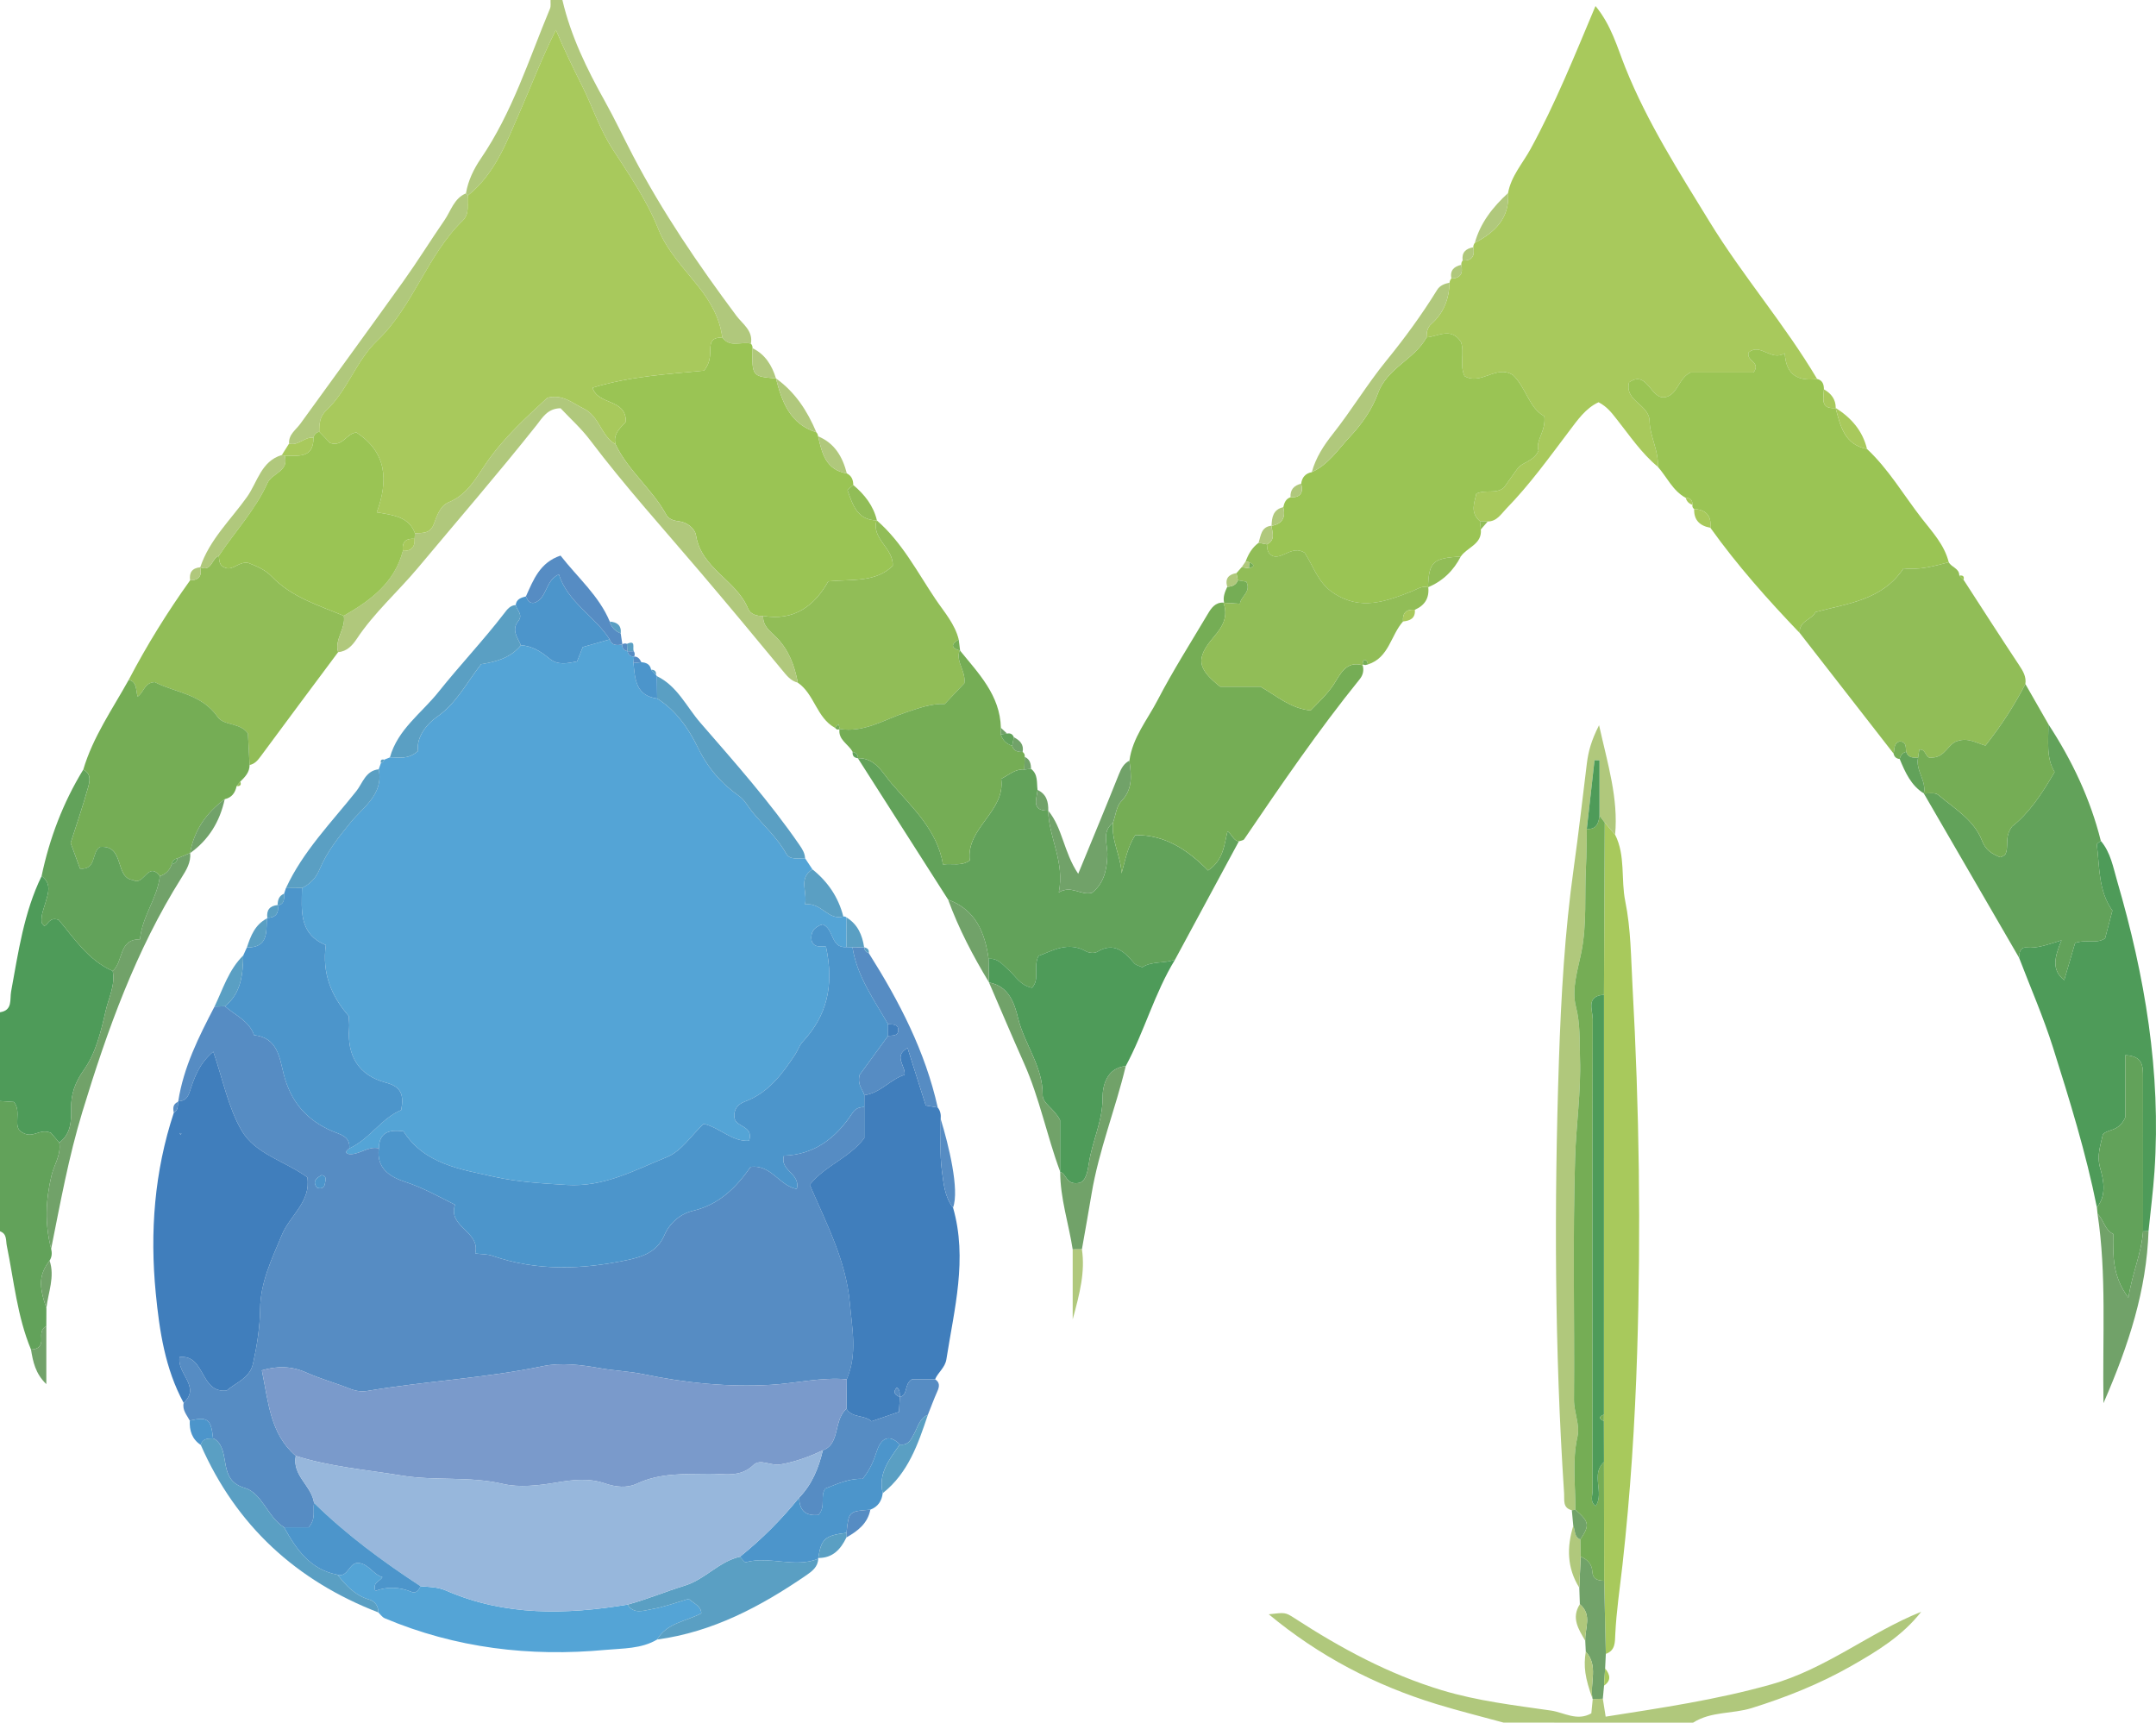 <?xml version="1.0" encoding="iso-8859-1"?>
<!-- Generator: Adobe Illustrator 27.0.0, SVG Export Plug-In . SVG Version: 6.00 Build 0)  -->
<svg version="1.1" id="Layer_1" xmlns="http://www.w3.org/2000/svg" xmlns:xlink="http://www.w3.org/1999/xlink" x="0px" y="0px"
	 viewBox="0 0 182.097 145.5" style="enable-background:new 0 0 182.097 145.5;" xml:space="preserve">
<g>
	<path style="fill:#4E9B59;" d="M0,85.5c1.09-0.165,0.814-1.078,0.938-1.751c0.609-3.316,1.075-6.668,2.575-9.748
		c0.89,0.622,0.539,1.502,0.33,2.234c-0.158,0.555-0.391,1.077-0.327,1.665c0.012,0.11,0.142,0.207,0.22,0.312
		c0.372-0.143,0.415-0.786,1.222-0.515c1.258,1.481,2.458,3.393,4.562,4.317c0.236,1.184-0.342,2.253-0.589,3.341
		c-0.39,1.723-0.834,3.578-1.823,4.976c-0.782,1.105-1.125,2.083-1.1,3.322c0.022,1.078-0.03,2.128-1.001,2.857
		c-0.307-0.358-0.613-0.715-0.704-0.821c-0.985-0.428-1.481,0.536-2.433-0.043c-0.866-0.45,0.008-1.744-0.697-2.569
		C0.811,93.053,0.406,93.027,0,93C0,90.5,0,88,0,85.5z"/>
	<path style="fill:#B0C87C;" d="M127,145.5c-1.887-0.517-3.789-0.988-5.659-1.561c-5.193-1.59-9.923-4.055-14.18-7.589
		c1.364-0.157,1.382-0.186,2.179,0.331c3.897,2.529,7.937,4.719,12.428,6.078c3.03,0.916,6.137,1.275,9.231,1.722
		c1.091,0.158,2.198,0.926,3.405,0.235c0.039-0.394,0.079-0.801,0.12-1.207c0.284-0.009,0.567-0.018,0.851-0.027
		c0.065,0.407,0.129,0.814,0.24,1.514c4.684-0.741,9.316-1.411,13.948-2.715c4.68-1.318,8.329-4.385,12.706-6.145
		c-1.601,2.048-3.737,3.341-5.902,4.575c-2.664,1.518-5.507,2.652-8.426,3.562c-1.616,0.504-3.429,0.263-4.941,1.228
		C137.667,145.5,132.333,145.5,127,145.5z"/>
	<path style="fill:#62A25A;" d="M0,93c0.406,0.027,0.811,0.053,1.173,0.077c0.705,0.825-0.168,2.119,0.697,2.569
		c0.952,0.579,1.447-0.385,2.433,0.043c0.09,0.105,0.397,0.463,0.704,0.821c0.174,1.024-0.442,1.868-0.663,2.801
		c-0.49,2.065-0.567,4.109-0.024,6.167c0.085,0.35,0.069,0.687-0.132,1c-0.883,1.182-0.942,2.061-0.269,4.018
		c-0.002,0.504-0.005,1.009-0.007,1.513c-0.448,0.234-0.444,0.657-0.418,1.067c0.04,0.637-0.284,0.896-0.876,0.912
		c-1.168-2.808-1.44-5.825-2.043-8.765C0.481,104.766,0.605,104.214,0,104C0,100.333,0,96.667,0,93z"/>
	<path style="fill:#B0C87C;" d="M39.355,16.33c0.179-1.077,0.662-2.065,1.251-2.928c2.664-3.903,4.057-8.377,5.847-12.674
		C46.541,0.516,46.488,0.244,46.5,0c0.333,0,0.667,0,1,0c0.713,3.055,2.062,5.819,3.589,8.552c0.835,1.495,1.572,3.068,2.373,4.599
		c2.503,4.783,5.521,9.214,8.742,13.53c0.5,0.671,1.424,1.253,1.216,2.343c-0.798-0.208-1.771,0.392-2.415-0.526
		c-0.217-1.658-1.003-3.022-2.034-4.319c-1.219-1.534-2.652-3.037-3.357-4.807c-0.985-2.472-2.468-4.609-3.872-6.779
		c-1.113-1.72-1.719-3.645-2.62-5.43c-0.74-1.465-1.473-2.999-2.17-4.631c-1.132,2.233-1.991,4.503-2.965,6.722
		c-1.15,2.62-2.113,5.374-4.469,7.26L39.355,16.33z"/>
	<path style="fill:#54A4D6;" d="M32.455,64.165c0.16-0.065,0.32-0.13,0.48-0.194c0.721-0.025,1.486,0.239,2.376-0.54
		c-0.181-1.124,0.729-2.281,1.561-2.856c1.704-1.177,2.54-2.925,3.764-4.475c1.272-0.202,2.5-0.536,3.361-1.6
		c0.948,0.056,1.696,0.537,2.398,1.12c0.726,0.602,1.525,0.401,2.344,0.25c0.159-0.399,0.305-0.766,0.484-1.215
		c0.729-0.207,1.501-0.428,2.274-0.648c0.188,0.561,0.63,0.498,1.071,0.435l-0.023-0.012C52.537,54.741,52.687,54.93,52.99,55
		L53,55.01c0.069,0.297,0.254,0.451,0.561,0.452l-0.014-0.008c-0.015,0.182-0.03,0.365-0.045,0.547
		c0.134,1.356,0.19,2.764,2.002,2.999c1.581,0.988,2.669,2.56,3.409,4.086c0.863,1.781,1.994,3.073,3.531,4.167
		c0.461,0.328,0.726,0.874,1.079,1.303c0.964,1.172,2.117,2.176,2.873,3.536c0.32,0.574,1.032,0.39,1.602,0.401
		c0.207,0.312,0.413,0.623,0.62,0.935c-1.216,0.78-0.403,1.859-0.623,2.96c1.389-0.196,1.934,1.388,3.233,1.028
		c0.106-0.02,0.199,0.008,0.276,0.083c-0.002,0.832-0.004,1.663-0.007,2.495c-1.371,0.111-1.035-1.555-2.02-1.918
		c-0.717,0.209-1.046,0.681-0.93,1.368c0.223,0.784,1.158,0.36,1.22,0.539c0.715,3.338,0.03,5.858-1.978,8.017
		c-0.273,0.294-0.4,0.718-0.627,1.061c-1.102,1.668-2.272,3.255-4.264,3.988c-0.574,0.212-0.956,0.66-0.867,1.354
		c0.101,0.83,1.651,0.656,1.236,1.949c-1.43,0.102-2.438-1.097-3.838-1.431c-1.028,0.969-1.89,2.322-3.101,2.811
		c-2.699,1.089-5.289,2.548-8.462,2.352c-2.061-0.128-4.156-0.247-6.118-0.688c-2.808-0.631-5.894-1.046-7.673-3.846
		c-1.14-0.143-2.044,0.026-2.079,1.441c-0.858-0.199-1.534,0.463-2.334,0.494c-0.372,0.014-0.651-0.141-0.162-0.484
		c1.725-0.789,2.705-2.545,4.388-3.243c0.235-1.247,0.03-1.968-1.276-2.31c-2.312-0.607-3.311-2.255-3.12-4.634
		c0.026-0.323-0.023-0.651-0.038-0.998c-1.472-1.687-2.262-3.61-1.934-5.994c-2.28-0.93-2.047-2.913-2.009-4.821
		c0.689-0.339,1.176-0.844,1.48-1.572c0.625-1.496,1.608-2.719,2.639-3.986c1.018-1.25,2.797-2.355,2.356-4.465
		c0.063-0.176,0.125-0.352,0.188-0.528C32.324,64.411,32.417,64.315,32.455,64.165z"/>
	<path style="fill:#568CC3;" d="M29.501,97.002c-0.49,0.343-0.21,0.499,0.162,0.484c0.8-0.031,1.476-0.694,2.334-0.494
		c-0.226,1.708,0.967,2.427,2.239,2.84c1.431,0.464,2.71,1.179,4.194,1.926c-0.635,1.902,2.174,2.235,1.707,4.116
		c0.607,0.075,1.038,0.054,1.416,0.186c3.773,1.322,7.61,1.178,11.429,0.368c1.227-0.26,2.512-0.645,3.138-2.108
		c0.418-0.978,1.318-1.793,2.399-2.046c2.243-0.524,3.696-2.015,4.879-3.712c1.738-0.224,2.439,1.616,3.902,1.862
		c0.327-1.347-1.461-1.517-1.091-2.811c2.567-0.078,4.405-1.489,5.774-3.583c0.277-0.423,0.595-0.513,1.018-0.527
		c0,0.906,0,1.812,0,2.629c-1.284,1.694-3.32,2.316-4.608,3.938c1.399,3.267,3.065,6.394,3.382,9.97
		c0.192,2.17,0.66,4.34-0.258,6.461c-2.159-0.191-4.265,0.342-6.396,0.467c-3.628,0.213-7.225-0.155-10.799-0.899
		c-1.186-0.247-2.428-0.285-3.647-0.504c-1.574-0.283-3.286-0.494-4.821-0.173c-4.901,1.024-9.9,1.258-14.82,2.092
		c-0.478,0.081-0.971,0.016-1.461-0.179c-1.218-0.487-2.496-0.833-3.691-1.368c-1.269-0.567-2.483-0.568-3.764-0.191
		c0.554,2.667,0.69,5.353,2.864,7.224c-0.328,1.654,1.352,2.53,1.545,3.982c-0.124,0.627,0.188,1.331-0.463,2.051
		c-0.605,0-1.338,0-2.071,0c-1.395-0.855-1.841-2.893-3.334-3.328c-2.31-0.673-1.134-3.045-2.445-4.071
		c-0.063-0.049-0.145-0.074-0.219-0.11c-0.168-1.635-0.447-1.848-1.967-1.505c-0.251-0.472-0.648-0.893-0.516-1.496
		c1.484-1.373-0.596-2.471-0.343-3.872c2.21-0.22,1.693,3.081,3.979,2.831c0.709-0.631,1.951-1.04,2.22-2.258
		c0.335-1.515,0.586-3.08,0.604-4.626c0.027-2.295,0.992-4.229,1.837-6.266c0.68-1.64,2.47-2.803,2.15-4.861
		c-1.855-1.361-4.388-1.952-5.549-3.947c-1.131-1.943-1.575-4.286-2.394-6.665c-1.185,0.994-1.599,2.175-1.97,3.323
		c-0.189,0.584-0.421,0.845-0.99,0.863c0.448-2.884,1.735-5.446,3.063-7.993c0.294-0.01,0.587-0.02,0.881-0.03
		c0.862,0.773,2.042,1.227,2.462,2.445c1.97,0.202,2.15,1.89,2.492,3.252c0.59,2.355,1.925,3.916,4.128,4.863
		C28.695,95.816,29.605,95.96,29.501,97.002z M26.775,100.316c0.39,0.139,0.628-0.001,0.675-0.371
		c0.033-0.26,0.188-0.623-0.288-0.691C26.721,99.508,26.362,99.781,26.775,100.316z"/>
	<path style="fill:#A8C95C;" d="M123.42,22.368c-0.006-0.135,0.032-0.257,0.116-0.363c0.799,0.029,1.043-0.388,0.897-1.118
		c0-0.14,0.044-0.265,0.131-0.374c1.694-0.899,2.959-2.083,2.807-4.211c0.258-1.435,1.241-2.509,1.908-3.731
		c2.094-3.837,3.72-7.884,5.476-12.062c1.347,1.624,1.837,3.492,2.531,5.221c1.857,4.627,4.523,8.788,7.11,13.01
		c2.806,4.578,6.339,8.65,9.079,13.268c-1.529,0.197-2.625-0.249-2.733-2.173c-1.159,0.724-2.062-0.91-3.055-0.063
		c-0.212,0.759,1.067,0.77,0.421,1.691c-1.694,0-3.509,0-5.323,0c-0.955,0.439-1.042,1.628-1.888,2.006
		c-1.474,0.65-1.638-2.329-3.304-1.176c-0.403,1.61,1.702,1.842,1.731,3.278c0.026,1.296,0.786,2.507,0.697,3.855
		c-1.388-1.147-2.38-2.64-3.484-4.032c-0.413-0.52-0.795-1.04-1.521-1.419c-1.102,0.506-1.788,1.519-2.524,2.492
		c-1.682,2.223-3.312,4.491-5.266,6.492c-0.445,0.456-0.799,1.086-1.571,1.087c-0.219-0.009-0.439-0.017-0.658-0.026
		c-0.866-0.751-0.451-1.579-0.304-2.328c0.84-0.373,1.666,0.064,2.329-0.511c0.359-0.502,0.742-1.032,1.119-1.566
		c0.44-0.623,1.384-0.606,1.804-1.555c-0.286-0.839,0.648-1.637,0.49-2.901c-1.311-0.707-1.542-2.446-2.662-3.488
		c-1.394-0.886-2.69,0.898-4.074,0.099c-0.448-0.951,0.022-1.987-0.308-2.891c-0.843-1.282-1.919-0.457-2.903-0.384
		c-0.001-0.426,0.063-0.831,0.403-1.132c1.047-0.927,1.501-2.114,1.538-3.486c0.012-0.136,0.064-0.256,0.154-0.358
		C123.377,23.51,123.584,23.074,123.42,22.368z"/>
	<path style="fill:#9AC454;" d="M140.021,39.425c0.089-1.349-0.671-2.56-0.697-3.855c-0.029-1.436-2.133-1.668-1.731-3.278
		c1.667-1.153,1.831,1.826,3.304,1.176c0.847-0.378,0.933-1.567,1.888-2.006c1.815,0,3.629,0,5.323,0
		c0.646-0.921-0.632-0.931-0.421-1.691c0.993-0.848,1.896,0.787,3.055,0.063c0.108,1.924,1.205,2.37,2.733,2.173
		c0.465,0.113,0.573,0.461,0.574,0.878c-0.023,0.751-0.343,1.689,0.998,1.579l-0.011-0.011c0.403,1.523,0.734,3.102,2.651,3.467
		c1.836,1.72,3.098,3.898,4.623,5.864c0.883,1.137,1.918,2.228,2.281,3.705c-1.249,0.333-2.496,0.678-3.816,0.514
		c-1.796,2.691-4.686,2.954-7.44,3.697c-0.269,0.634-1.423,0.738-1.328,1.767c-2.692-2.812-5.279-5.713-7.544-8.887
		c0.097-1.01-0.368-1.534-1.375-1.587c-0.123-0.088-0.171-0.206-0.142-0.354c0.01-0.389-0.174-0.591-0.568-0.591
		C141.278,41.457,140.8,40.306,140.021,39.425z"/>
	<path style="fill:#9AC454;" d="M61.005,28.498c0.643,0.918,1.617,0.318,2.415,0.526c0.1,0.109,0.147,0.237,0.14,0.385
		c-0.052,2.364-0.034,2.386,1.979,2.554l-0.003-0.002c0.506,1.993,1.191,3.851,3.415,4.555c0.085,0.096,0.134,0.208,0.147,0.336
		c0.32,1.422,0.65,2.836,2.424,3.134c0.408,0.201,0.544,0.553,0.546,0.98c-0.169,0.155-0.512,0.371-0.482,0.454
		c0.434,1.216,0.816,2.515,2.478,2.538l-0.024-0.015c-0.468,1.589,1.437,2.32,1.359,3.852c-1.454,1.414-3.411,1.118-5.444,1.308
		c-1.157,2.064-2.887,3.376-5.499,2.918c-0.542,0.039-1.085-0.151-1.27-0.609c-0.977-2.411-3.953-3.377-4.401-6.197
		c-0.09-0.564-0.729-1.105-1.46-1.188c-0.437-0.049-0.849-0.184-1.052-0.555c-1.186-2.163-3.221-3.71-4.289-5.954
		c-0.232-0.934,0.51-1.441,0.878-1.907c0.012-1.975-2.349-1.361-2.815-2.862c3.232-0.986,6.491-1.154,9.419-1.445
		c0.709-0.902,0.433-1.607,0.568-2.242C60.145,28.542,60.589,28.527,61.005,28.498z"/>
	<path style="fill:#9AC454;" d="M120.488,28.495c0.984-0.073,2.059-0.898,2.903,0.384c0.33,0.904-0.14,1.94,0.308,2.891
		c1.384,0.798,2.679-0.986,4.074-0.099c1.12,1.042,1.351,2.781,2.662,3.488c0.158,1.264-0.775,2.062-0.49,2.901
		c-0.42,0.948-1.364,0.932-1.804,1.555c-0.377,0.534-0.76,1.064-1.119,1.566c-0.663,0.575-1.488,0.138-2.329,0.511
		c-0.147,0.749-0.562,1.578,0.304,2.328c0.025,0.232,0.051,0.463,0.076,0.695c0.116,1.264-1.153,1.503-1.69,2.285
		c-2.378,0.152-2.69,0.446-2.775,2.605l0.026,0.013c-0.522-0.174-0.895,0.134-1.355,0.314c-2.186,0.857-4.358,1.7-6.676,0.142
		c-1.317-0.885-1.683-2.297-2.415-3.389c-1.061-0.671-1.889,0.608-2.728,0.267c-0.49-0.301-0.41-0.659-0.456-0.972
		c0.75-0.371,0.452-1.001,0.387-1.573l0.006,0.006c0.906-0.16,1.206-0.703,0.991-1.571c0.083-0.369,0.205-0.708,0.611-0.842
		c0.84,0.042,1.1-0.371,0.9-1.146c0.068-0.538,0.362-0.868,0.898-0.976c1.409-0.638,2.219-1.922,3.226-2.994
		c1.016-1.082,1.866-2.304,2.367-3.681C117.162,31.076,119.473,30.363,120.488,28.495z"/>
	<path style="fill:#407EBC;" d="M71.515,116.5c0.918-2.121,0.451-4.291,0.258-6.461c-0.317-3.577-1.983-6.703-3.382-9.97
		c1.287-1.623,3.324-2.244,4.608-3.938c0-0.817,0-1.723,0-2.629c0.001-0.334,0.002-0.668,0.003-1.002
		c1.363-0.172,2.183-1.342,3.405-1.717c0.08-0.79-0.979-1.572,0.246-2.265c0.528,1.668,1.031,3.255,1.539,4.859
		c0.364,0.06,0.686,0.114,1.008,0.167c0.23,0.284,0.283,0.615,0.25,0.967c0.02,1.468-0.092,2.954,0.105,4.398
		c0.143,1.045,0.225,2.184,0.938,3.089c1.246,4.334,0.103,8.561-0.56,12.813c-0.109,0.701-0.694,1.093-0.955,1.687
		c-0.72,0-1.44,0-1.955,0c-0.709,0.456-0.293,1.325-1.024,1.502c-0.021-0.284,0.047-0.595-0.253-0.807
		c-0.382,0.418-0.136,0.634,0.254,0.807c-0.022,0.402-0.044,0.805-0.069,1.253c-0.794,0.273-1.546,0.531-2.327,0.8
		c-0.622-0.577-1.627-0.255-2.113-1.059C71.5,118.162,71.508,117.331,71.515,116.5z"/>
	<path style="fill:#62A25A;" d="M80.081,75.989c-2.543-3.983-5.085-7.967-7.628-11.95c1.49-0.03,2.076,1.238,2.837,2.123
		c1.777,2.066,3.868,3.946,4.357,6.851c0.873-0.098,1.527,0.172,2.26-0.335c-0.336-2.767,3.034-4.119,2.655-6.896
		c0.731-0.379,1.234-0.857,1.954-0.783c0.188-0.02,0.377-0.039,0.565-0.059c0.604,0.464,0.47,1.156,0.55,1.782
		c-0.069,0.776-0.562,1.772,0.907,1.752l-0.009-0.006c0.049,2.275,1.421,4.333,0.898,6.904c1.092-0.635,1.833,0.284,2.797,0.043
		c0.991-0.783,1.266-1.891,1.306-3.188c0.028-0.908-0.505-1.969,0.473-2.728c-0.156,1.483,0.659,2.794,0.725,4.267
		c0.309-1.113,0.502-2.227,1.154-3.226c2.569-0.049,4.498,1.311,6.151,2.984c1.308-0.883,1.356-2.137,1.641-3.308
		c0.412,0.286,0.49,0.791,0.961,0.847c-1.796,3.329-3.592,6.658-5.388,9.987c-0.899,0.358-1.94,0.103-2.77,0.65
		c-0.248-0.119-0.535-0.17-0.682-0.342c-0.845-0.985-1.689-1.829-3.124-0.963c-0.229,0.138-0.691,0.101-0.941-0.04
		c-1.532-0.867-2.814-0.056-4.014,0.386c-0.482,0.945,0.151,1.953-0.557,2.691c-1.006-0.204-1.395-1.008-1.997-1.533
		c-0.495-0.431-0.896-0.994-1.665-0.905C83.19,78.758,82.405,76.848,80.081,75.989z"/>
	<path style="fill:#407EBC;" d="M15.055,93.014c0.569-0.018,0.801-0.279,0.99-0.863c0.371-1.148,0.785-2.329,1.97-3.323
		c0.819,2.379,1.262,4.722,2.394,6.665c1.161,1.994,3.694,2.586,5.549,3.947c0.32,2.058-1.47,3.221-2.15,4.861
		c-0.845,2.037-1.809,3.971-1.837,6.266c-0.018,1.546-0.269,3.111-0.604,4.626c-0.269,1.217-1.511,1.626-2.22,2.258
		c-2.285,0.25-1.768-3.051-3.979-2.831c-0.253,1.401,1.827,2.498,0.343,3.872c-1.572-2.889-2.046-6.094-2.356-9.27
		c-0.503-5.154-0.118-10.275,1.526-15.242c0.378-0.204,0.332-0.571,0.349-0.913L15.055,93.014z M15.238,95.855l0.088-0.134
		l-0.142-0.018L15.238,95.855z"/>
	<path style="fill:#75AD55;" d="M104.636,71.062c-0.471-0.056-0.549-0.561-0.961-0.847c-0.285,1.171-0.334,2.425-1.641,3.308
		c-1.653-1.673-3.582-3.033-6.151-2.984c-0.652,0.998-0.845,2.113-1.154,3.226c-0.066-1.473-0.881-2.785-0.725-4.267
		c0.222-0.616,0.282-1.388,0.697-1.817c1.01-1.044,0.85-2.213,0.691-3.431c0.256-1.944,1.51-3.441,2.371-5.098
		c1.297-2.497,2.814-4.879,4.252-7.302c0.293-0.494,0.628-0.982,1.317-0.951c0.409,1.149-0.014,1.967-0.794,2.878
		c-1.583,1.85-1.411,2.689,0.519,4.223c1.128,0,2.284,0,3.408,0c1.363,0.774,2.544,1.853,4.232,2.005
		c0.689-0.719,1.392-1.35,1.956-2.204c0.523-0.793,1.012-2.03,2.441-1.609c0.116,0.429,0.027,0.829-0.243,1.163
		c-3.5,4.333-6.641,8.925-9.767,13.529C105.008,70.994,104.788,71.005,104.636,71.062z"/>
	<path style="fill:#91BD57;" d="M152.008,53.467c-0.095-1.029,1.059-1.133,1.328-1.767c2.754-0.742,5.644-1.005,7.44-3.697
		c1.32,0.164,2.567-0.18,3.816-0.514c0.229,0.431,0.903,0.511,0.891,1.131c0.121,0.118,0.242,0.236,0.362,0.354
		c1.559,2.405,3.105,4.819,4.689,7.207c0.333,0.502,0.621,0.974,0.53,1.595c-0.954,1.852-2.091,3.58-3.373,5.2
		c-0.806-0.233-1.461-0.684-2.359-0.388c-0.773,0.198-1.057,1.386-2.13,1.396c-0.601,0.197-0.494-0.777-1.098-0.667
		c-0.034,0.225-0.069,0.458-0.104,0.691c-0.415-0.01-0.846,0.012-1.005-0.507c-0.047-0.384,0.044-0.858-0.553-0.879
		c-0.533,0.175-0.398,0.66-0.511,1.025C157.29,60.254,154.649,56.861,152.008,53.467z"/>
	<path style="fill:#91BD57;" d="M10.875,57.417c1.529-2.922,3.262-5.718,5.181-8.399c0.75-0.008,1.024-0.384,0.854-1.103
		l0.004-0.004c0.978,0.427,0.963-0.771,1.567-0.957c0.047,0.397,0.014,0.835,0.567,1.01c0.655,0.23,1.126-0.564,1.929-0.415
		c0.643,0.255,1.392,0.54,1.98,1.152c1.675,1.743,3.935,2.426,6.081,3.313c0.192,1.078-0.805,1.971-0.48,3.07
		c-2.184,2.932-4.374,5.859-6.542,8.802c-0.255,0.346-0.503,0.639-0.935,0.73c-0.047-0.905-0.094-1.809-0.139-2.66
		c-0.655-0.95-2.026-0.629-2.564-1.406c-1.356-1.958-3.626-2.051-5.303-2.933c-0.888,0.044-0.893,0.821-1.449,1.228
		C11.46,58.307,11.597,57.593,10.875,57.417z"/>
	<path style="fill:#A8C95C;" d="M136.414,70.502c0.894,1.776,0.476,3.757,0.858,5.631c0.477,2.335,0.478,4.773,0.611,7.171
		c0.571,10.31,0.717,20.635,0.392,30.949c-0.187,5.954-0.572,11.917-1.232,17.856c-0.219,1.97-0.521,3.943-0.616,5.931
		c-0.032,0.67,0.015,1.364-0.796,1.653c-0.047-2.058-0.093-4.117-0.14-6.175c-0.006-3.344-0.011-6.688-0.017-10.031
		c-0.004-1.155-0.007-2.31-0.011-3.465c0.002-0.18,0.004-0.36,0.005-0.54c0.002-11.819,0.003-23.639,0.005-35.458
		c0.023-4.847,0.045-9.694,0.068-14.541C135.832,69.822,136.123,70.162,136.414,70.502z"/>
	<path style="fill:#75AD55;" d="M10.875,57.417c0.722,0.175,0.585,0.89,0.751,1.426c0.556-0.407,0.561-1.184,1.449-1.228
		c1.677,0.882,3.947,0.975,5.303,2.933c0.538,0.777,1.909,0.456,2.564,1.406c0.044,0.851,0.092,1.755,0.139,2.66
		c0.002,0.617-0.388,1.014-0.787,1.406c-0.104,0.128-0.207,0.256-0.311,0.385c-0.12,0.561-0.409,0.967-1.001,1.097
		c-1.554,1.149-2.595,2.627-2.927,4.56l0.013-0.021c-0.356,0.152-0.712,0.304-1.068,0.456c-0.281,0.055-0.448,0.223-0.498,0.505
		c-0.165,0.499-0.497,0.832-0.996,0.997c-1.008-1.315-1.347,0.878-2.262,0.331c-1.586-0.159-0.662-2.983-2.797-2.795
		c-0.741,0.438-0.258,1.945-1.684,1.834c-0.259-0.706-0.531-1.449-0.795-2.169c0.511-1.601,1.038-3.13,1.471-4.685
		c0.141-0.509,0.305-1.163-0.407-1.505C7.848,62.245,9.497,59.9,10.875,57.417z"/>
	<path style="fill:#91BD57;" d="M64.457,52.021c2.612,0.459,4.342-0.853,5.499-2.918c2.033-0.189,3.99,0.106,5.444-1.308
		c0.078-1.532-1.827-2.263-1.359-3.852c2.147,1.856,3.429,4.37,4.976,6.669c0.722,1.072,1.63,2.082,1.955,3.399
		c-0.655,0.402-0.665,0.723,0.119,0.944l-0.03-0.031c-0.38,0.953,0.525,1.711,0.391,2.786c-0.478,0.504-1.04,1.098-1.657,1.75
		c-1.159-0.044-2.208,0.357-3.301,0.72c-1.813,0.601-3.534,1.734-5.591,1.389l0.039,0.029c-0.043-0.146-0.085-0.291-0.128-0.437
		c-0.103,0.101-0.206,0.203-0.309,0.304c-1.542-0.856-1.714-2.836-3.121-3.803c-0.27-1.431-0.754-2.757-1.807-3.821
		C65.066,53.324,64.408,52.887,64.457,52.021z"/>
	<path style="fill:#4E9B59;" d="M177.437,71.026c0.834,0.979,1.043,2.239,1.382,3.399c2.337,8.005,3.72,16.146,3.149,24.528
		c-0.115,1.683-0.333,3.358-0.503,5.037c-0.154,0.006-0.308,0.012-0.463,0.016c-0.002-4.332-0.005-8.664-0.005-12.996
		c0-0.901,0.036-1.822-1.499-1.883c0,2.006,0,3.893,0,5.261c-0.552,1.226-1.443,0.942-1.89,1.428
		c-0.196,0.947-0.535,1.759-0.227,2.848c0.275,0.972,0.575,2.28-0.278,3.311c-0.916-4.59-2.301-9.055-3.708-13.507
		c-0.812-2.569-1.899-5.052-2.862-7.573c0.009-0.438,0.096-0.909,0.629-0.862c0.896,0.079,1.726-0.228,2.954-0.61
		c-0.573,1.388-0.881,2.488,0.229,3.365c0.319-1.091,0.633-2.164,0.918-3.138c0.919-0.333,1.799,0.109,2.534-0.392
		c0.211-0.802,0.416-1.581,0.616-2.342c-1.197-1.687-1.071-3.676-1.314-5.573C177.089,71.254,177.32,71.133,177.437,71.026z"/>
	<path style="fill:#4E9B59;" d="M83.498,80.993c0.769-0.089,1.171,0.473,1.665,0.905c0.602,0.525,0.991,1.328,1.997,1.533
		c0.707-0.738,0.075-1.746,0.557-2.691c1.2-0.442,2.482-1.253,4.014-0.386c0.25,0.141,0.712,0.179,0.941,0.04
		c1.435-0.866,2.279-0.021,3.124,0.963c0.147,0.171,0.434,0.223,0.682,0.342c0.83-0.547,1.87-0.292,2.77-0.65
		c-1.741,2.835-2.593,6.083-4.167,8.996c-1.645,0.168-1.96,1.706-1.957,2.698c0.007,1.973-0.889,3.666-1.159,5.527
		c-0.1,0.685-0.259,1.491-0.794,1.638c-1.163,0.224-1.066-0.766-1.626-0.923l-0.01-0.042c0-1.569,0-3.137,0-4.335
		c-0.531-1.03-1.48-1.373-1.474-2.142c0.021-2.398-1.536-4.255-2.072-6.462c-0.318-1.307-0.791-2.707-2.456-3.021l-0.01-0.021
		C83.514,82.306,83.506,81.65,83.498,80.993z"/>
	<path style="fill:#91BD57;" d="M115.092,56.192c-1.429-0.422-1.917,0.815-2.441,1.609c-0.563,0.854-1.267,1.485-1.956,2.204
		c-1.688-0.151-2.869-1.231-4.232-2.005c-1.123,0-2.28,0-3.408,0c-1.93-1.534-2.102-2.373-0.519-4.223
		c0.779-0.911,1.203-1.729,0.794-2.878l0.059,0.017c0.393,0.024,0.786,0.048,1.333,0.081c0.084-0.645,0.976-0.993,0.543-1.865
		c-0.253-0.041-0.483-0.078-0.713-0.115c-0.04-0.204-0.079-0.407-0.119-0.611c0.147-0.167,0.293-0.334,0.44-0.501
		c0.208,0.032,0.417,0.063,0.625,0.095c0.397-0.124,0.539-0.275,0.051-0.491c-0.108-0.049-0.221-0.079-0.339-0.09
		c0.226-0.62,0.547-1.173,1.092-1.571c0.234,0.043,0.468,0.087,0.702,0.13c0.046,0.313-0.034,0.671,0.456,0.972
		c0.839,0.341,1.667-0.938,2.728-0.267c0.732,1.093,1.099,2.505,2.415,3.389c2.318,1.558,4.49,0.715,6.676-0.142
		c0.46-0.18,0.833-0.488,1.355-0.314c0.091,0.911-0.307,1.528-1.134,1.887c-0.717-0.058-1.061,0.261-0.998,0.989
		c-1.042,1.164-1.184,3.063-2.962,3.626c-0.064-0.176-0.074-0.428-0.347-0.366c-0.063,0.014-0.077,0.241-0.113,0.369L115.092,56.192
		z"/>
	<path style="fill:#62A25A;" d="M177.437,71.026c-0.118,0.107-0.348,0.227-0.337,0.317c0.243,1.897,0.117,3.886,1.314,5.573
		c-0.2,0.761-0.405,1.54-0.616,2.342c-0.735,0.501-1.615,0.059-2.534,0.392c-0.285,0.973-0.599,2.047-0.918,3.138
		c-1.11-0.877-0.802-1.977-0.229-3.365c-1.228,0.383-2.058,0.689-2.954,0.61c-0.533-0.047-0.62,0.425-0.629,0.862
		c-2.684-4.628-5.368-9.256-8.051-13.884c0.411,0.031,0.953-0.095,1.209,0.12c1.374,1.155,3.039,2.133,3.704,3.86
		c0.33,0.857,0.852,1.114,1.508,1.405c0.096,0.042,0.278-0.112,0.436-0.182c0.397-0.657-0.105-1.496,0.61-2.415
		c1.363-1.052,2.505-2.718,3.581-4.595c-0.737-1.214-0.507-2.639-0.526-4.037C175.001,64.22,176.552,67.474,177.437,71.026z"/>
	<path style="fill:#4C95CB;" d="M29.501,97.002c0.104-1.042-0.806-1.186-1.422-1.451c-2.203-0.947-3.538-2.508-4.128-4.863
		c-0.341-1.362-0.521-3.051-2.492-3.252c-0.42-1.218-1.599-1.672-2.462-2.445c1.389-1.115,1.509-2.689,1.549-4.292
		c0.102-0.224,0.203-0.448,0.305-0.673c1.784,0.027,1.646-1.269,1.683-2.445l0.045-0.051c0.711-0.023,0.995-0.392,0.878-1.085
		l-0.013,0.026c0.607-0.093,0.548-0.556,0.549-0.985c0.052-0.157,0.105-0.314,0.157-0.471c0.453-0.004,0.906-0.009,1.359-0.013
		c-0.039,1.908-0.271,3.89,2.009,4.821c-0.328,2.384,0.462,4.307,1.934,5.994c0.015,0.347,0.064,0.675,0.038,0.998
		c-0.19,2.379,0.808,4.027,3.12,4.634c1.306,0.343,1.511,1.063,1.276,2.31C32.207,94.457,31.226,96.213,29.501,97.002z"/>
	<path style="fill:#75AD55;" d="M70.904,61.568c2.057,0.345,3.778-0.788,5.591-1.389c1.093-0.362,2.142-0.764,3.301-0.72
		c0.617-0.652,1.18-1.245,1.657-1.75c0.134-1.075-0.771-1.833-0.391-2.786c1.584,1.957,3.405,3.789,3.473,6.55
		c-0.005,0.183-0.009,0.365-0.014,0.548c0.15,0.496,0.479,0.814,0.968,0.971c0.125,0.461,0.486,0.521,0.883,0.521
		c0.14,0.104,0.199,0.242,0.176,0.415c-0.011,0.357-0.022,0.713-0.033,1.07c-0.72-0.073-1.222,0.404-1.954,0.783
		c0.379,2.777-2.991,4.13-2.655,6.896c-0.733,0.506-1.387,0.237-2.26,0.335c-0.489-2.905-2.58-4.785-4.357-6.851
		c-0.761-0.885-1.347-2.153-2.837-2.123l0.026,0.005c-0.024-0.293-0.176-0.473-0.465-0.534
		C71.671,62.848,70.773,62.502,70.904,61.568z"/>
	<path style="fill:#B0C87C;" d="M136.414,70.502c-0.291-0.34-0.582-0.68-0.873-1.02c-0.148-0.194-0.296-0.389-0.444-0.583
		c0-1.559,0-3.117,0-4.676c-0.141-0.003-0.282-0.006-0.422-0.009c-0.217,1.933-0.435,3.866-0.652,5.799
		c-0.022,1.079-0.015,2.159-0.073,3.236c-0.129,2.379,0.094,4.746-0.382,7.152c-0.292,1.474-0.849,3.136-0.469,4.6
		c0.389,1.499,0.301,2.944,0.35,4.414c0.094,2.804-0.329,5.592-0.414,8.377c-0.207,6.803-0.042,13.616-0.095,20.425
		c-0.008,1.077,0.519,2.135,0.296,3.124c-0.466,2.069-0.161,4.116-0.181,6.172c-0.097,0.024-0.196,0.04-0.295,0.05
		c-0.796-0.204-0.617-0.851-0.654-1.412c-0.803-12.179-0.846-24.378-0.438-36.56c0.181-5.418,0.492-10.868,1.251-16.276
		c0.412-2.934,0.743-5.891,1.109-8.838c0.123-0.989,0.36-1.902,1.029-3.222C135.806,64.593,136.694,67.448,136.414,70.502z"/>
	<path style="fill:#54A4D6;" d="M55.501,138.482c-1.335,0.797-2.91,0.739-4.329,0.872c-6.41,0.603-12.686-0.144-18.676-2.669
		c-0.213-0.09-0.364-0.324-0.544-0.492c0.015-0.558-0.308-0.955-0.775-1.09c-1.19-0.345-1.953-1.184-2.676-2.097
		c0.921,0.265,0.964-1.067,1.791-0.99c0.863,0.09,1.227,0.971,2.005,1.192c-0.208,0.387-0.84,0.4-0.597,1.168
		c1.013-0.384,2.058-0.338,3.09,0.093c0.338,0.141,0.586-0.172,0.727-0.491c0.734,0.067,1.442,0.056,2.177,0.376
		c4.956,2.154,10.109,2.038,15.31,1.179c0.523,0.837,1.349,0.504,2.004,0.392c1.092-0.188,2.148-0.584,3.15-0.873
		c0.513,0.414,1.074,0.634,1.073,1.219C57.905,136.963,56.332,137.075,55.501,138.482z"/>
	<path style="fill:#B0C87C;" d="M64.457,52.021c-0.049,0.866,0.609,1.303,1.121,1.82c1.053,1.064,1.538,2.39,1.807,3.821
		c-0.604-0.154-0.944-0.603-1.324-1.064c-2.261-2.748-4.542-5.48-6.846-8.192c-3.161-3.721-6.438-7.342-9.385-11.243
		c-0.745-0.986-1.684-1.826-2.483-2.68c-1.122,0.012-1.55,0.827-2.036,1.438c-3.245,4.083-6.655,8.027-9.999,12.026
		c-1.7,2.033-3.71,3.797-5.185,6.022c-0.366,0.552-0.827,1.055-1.571,1.116c-0.324-1.099,0.672-1.992,0.48-3.07
		c2.253-1.291,4.283-2.785,4.989-5.483c0.699,0.02,1.034-0.314,0.99-1.017c0.005-0.158,0.015-0.315,0.03-0.472
		c0.655-0.031,1.3,0.05,1.612-0.814c0.246-0.683,0.531-1.516,1.242-1.804c1.593-0.647,2.335-2.112,3.197-3.352
		c1.477-2.127,3.345-3.813,5.131-5.474c1.305-0.328,2.109,0.445,3.067,0.913c1.352,0.66,1.461,2.314,2.689,3.009
		c1.067,2.244,3.103,3.791,4.289,5.954c0.203,0.371,0.615,0.506,1.052,0.555c0.731,0.083,1.37,0.624,1.46,1.188
		c0.448,2.82,3.424,3.786,4.401,6.197C63.372,51.87,63.915,52.06,64.457,52.021z"/>
	<path style="fill:#75AD55;" d="M173.006,61.166c0.019,1.397-0.211,2.823,0.526,4.037c-1.076,1.877-2.218,3.543-3.581,4.595
		c-0.715,0.919-0.213,1.758-0.61,2.415c-0.158,0.07-0.341,0.224-0.436,0.182c-0.655-0.29-1.178-0.548-1.508-1.405
		c-0.665-1.727-2.33-2.705-3.704-3.86c-0.256-0.215-0.799-0.089-1.209-0.12l0.006,0.006c0.239-1.068-0.717-1.942-0.489-3.008
		c0.035-0.233,0.07-0.466,0.104-0.691c0.604-0.109,0.497,0.864,1.098,0.667c1.073-0.01,1.358-1.198,2.13-1.396
		c0.898-0.296,1.553,0.155,2.359,0.388c1.283-1.62,2.42-3.348,3.373-5.2C171.712,58.907,172.359,60.037,173.006,61.166z"/>
	<path style="fill:#62A25A;" d="M177.105,101.975c0.853-1.031,0.553-2.339,0.278-3.311c-0.308-1.089,0.031-1.9,0.227-2.848
		c0.446-0.486,1.338-0.202,1.89-1.428c0-1.367,0-3.255,0-5.261c1.535,0.06,1.499,0.981,1.499,1.883
		c0,4.332,0.003,8.664,0.005,12.996c-0.129,1.829-0.901,3.486-1.239,5.602c-1.36-1.815-1.298-3.556-1.28-5.383
		c-0.726-0.333-0.788-1.18-1.325-1.703C177.141,102.339,177.123,102.157,177.105,101.975z"/>
	<path style="fill:#5A9FC3;" d="M55.501,138.482c0.831-1.407,2.404-1.519,3.731-2.211c0-0.585-0.56-0.805-1.073-1.219
		c-1.002,0.289-2.058,0.685-3.15,0.873c-0.655,0.113-1.481,0.446-2.004-0.392c1.639-0.444,3.209-1.106,4.823-1.602
		c1.739-0.534,2.9-2.053,4.672-2.442c0.166,0.163,0.379,0.496,0.491,0.465c2.02-0.556,4.116,0.52,6.116-0.293
		c-0.017,0.675-0.517,1.056-0.976,1.372C64.28,135.675,60.219,137.845,55.501,138.482z"/>
	<path style="fill:#568CC3;" d="M76,118c0.731-0.177,0.314-1.046,1.024-1.502c0.515,0,1.235,0,1.955,0
		c0.417,0.276,0.371,0.616,0.189,1.023c-0.291,0.649-0.535,1.319-0.799,1.981c-0.688,0.286-0.832,0.976-1.135,1.542
		c-0.273,0.51-0.488,1.065-1.231,0.964c-0.978-0.998-1.623-0.418-1.942,0.548c-0.262,0.795-0.545,1.535-1.207,2.361
		c-1.024-0.067-2.068,0.382-3.133,0.806c-0.502,0.618,0.075,1.489-0.589,2.234c-0.978,0.097-1.62-0.267-1.634-1.462
		c1.088-1.121,1.649-2.506,1.999-3.996c0.572-0.205,0.838-0.615,1.028-1.199c0.257-0.789,0.282-1.695,0.968-2.308
		c0.485,0.803,1.49,0.482,2.113,1.059c0.781-0.268,1.533-0.527,2.327-0.8C75.956,118.804,75.978,118.402,76,118L76,118z"/>
	<path style="fill:#4C95CB;" d="M67.496,126.496c0.013,1.194,0.656,1.558,1.634,1.462c0.665-0.745,0.088-1.616,0.589-2.234
		c1.065-0.424,2.109-0.873,3.133-0.806c0.663-0.826,0.945-1.566,1.207-2.361c0.319-0.966,0.964-1.546,1.942-0.548
		c-0.859,1.237-1.858,2.426-1.445,4.11c-0.081,0.667-0.405,1.151-1.048,1.395c-1.823,0.142-1.823,0.142-2.013,1.955
		c-1.825,0.229-2.127,0.499-2.385,2.123l-0.006,0.068c-1.999,0.813-4.095-0.263-6.116,0.293c-0.113,0.031-0.325-0.301-0.491-0.465
		C64.346,130.007,66.004,128.335,67.496,126.496z"/>
	<path style="fill:#71A269;" d="M13.503,74c0.499-0.165,0.831-0.498,0.996-0.997c0.282-0.054,0.447-0.223,0.498-0.505
		c0.356-0.152,0.712-0.304,1.068-0.456c0.073,0.8-0.336,1.459-0.724,2.075c-3.871,6.147-6.283,12.896-8.385,19.798
		c-1.157,3.8-1.859,7.686-2.636,11.563c-0.543-2.058-0.466-4.101,0.024-6.167c0.221-0.933,0.837-1.777,0.663-2.801
		c0.971-0.729,1.023-1.778,1.001-2.857c-0.025-1.239,0.319-2.217,1.1-3.322c0.989-1.398,1.432-3.253,1.823-4.976
		c0.246-1.087,0.824-2.157,0.589-3.341c0.924-0.785,0.469-2.706,2.307-2.672C11.999,77.382,13.297,75.868,13.503,74z"/>
	<path style="fill:#4C95CB;" d="M51.496,54.006c-0.773,0.22-1.546,0.44-2.274,0.648c-0.179,0.449-0.325,0.816-0.484,1.215
		c-0.819,0.151-1.619,0.353-2.344-0.25c-0.702-0.583-1.45-1.064-2.398-1.12c-0.289-0.658-0.824-1.289-0.22-2.043
		c0.424-0.53-0.115-0.905-0.219-1.35c0.06-0.512,0.459-0.625,0.863-0.731c0.141,0.295,0.268,0.607,0.69,0.544
		c1.128-0.358,0.897-1.867,2.09-2.405C47.965,50.889,50.23,52.035,51.496,54.006z"/>
	<path style="fill:#568CC3;" d="M79.201,93.545c-0.322-0.054-0.645-0.107-1.008-0.167c-0.508-1.605-1.011-3.192-1.539-4.859
		c-1.225,0.693-0.166,1.476-0.246,2.265c-1.222,0.375-2.041,1.545-3.405,1.717c-0.114-0.474-0.609-0.814-0.402-1.708
		c0.675-0.925,1.539-2.11,2.404-3.295c0.36-0.049,0.864,0.046,0.863-0.497c0-0.543-0.503-0.45-0.864-0.497
		c-1.187-2.08-2.625-4.043-3.004-6.497c0.328,0.001,0.657,0.003,0.985,0.004l0.006,0.005c0.023,0.246,0.147,0.414,0.387,0.488
		C75.947,84.57,78.147,88.802,79.201,93.545z"/>
	<path style="fill:#5A9FC3;" d="M67.999,72.494c-0.57-0.011-1.282,0.174-1.602-0.401c-0.757-1.36-1.909-2.365-2.873-3.536
		c-0.353-0.429-0.618-0.976-1.079-1.303c-1.538-1.094-2.669-2.386-3.531-4.167c-0.739-1.527-1.827-3.098-3.409-4.086
		c-0.008-0.63-0.016-1.261-0.024-1.891c1.727,0.831,2.494,2.578,3.661,3.925c2.907,3.354,5.865,6.674,8.387,10.344
		C67.768,71.726,67.98,72.062,67.999,72.494z"/>
	<path style="fill:#71A269;" d="M177.159,102.522c0.537,0.522,0.598,1.369,1.325,1.703c-0.018,1.827-0.08,3.568,1.28,5.383
		c0.339-2.115,1.11-3.772,1.239-5.602c0.154-0.004,0.309-0.009,0.463-0.016c-0.169,4.957-1.644,9.562-3.806,14.525
		C177.57,112.824,177.933,107.653,177.159,102.522z"/>
	<path style="fill:#5A9FC3;" d="M28.501,133.006c0.723,0.913,1.486,1.752,2.676,2.097c0.467,0.135,0.79,0.532,0.775,1.09
		c-6.917-2.68-11.991-7.313-14.993-14.144c0.146-0.555,0.595-0.546,1.034-0.556c0.073,0.036,0.156,0.061,0.219,0.11
		c1.311,1.026,0.134,3.398,2.445,4.071c1.493,0.435,1.939,2.473,3.334,3.328C25.028,130.863,26.196,132.575,28.501,133.006z"/>
	<path style="fill:#5A9FC3;" d="M43.557,51.106c0.104,0.445,0.643,0.82,0.219,1.35c-0.604,0.755-0.069,1.385,0.22,2.043
		c-0.861,1.064-2.089,1.398-3.361,1.6c-1.224,1.551-2.06,3.298-3.764,4.475c-0.832,0.575-1.742,1.732-1.561,2.856
		c-0.89,0.779-1.655,0.515-2.376,0.54c0.65-2.358,2.675-3.737,4.094-5.516c1.796-2.252,3.793-4.356,5.557-6.65
		C42.828,51.488,43.082,51.127,43.557,51.106z"/>
	<path style="fill:#B0C87C;" d="M120.488,28.495c-1.015,1.868-3.325,2.581-4.099,4.707c-0.501,1.377-1.351,2.599-2.367,3.681
		c-1.007,1.072-1.817,2.355-3.226,2.994c0.336-1.214,0.983-2.222,1.772-3.219c1.58-1.996,2.899-4.2,4.505-6.172
		c1.564-1.92,3.014-3.902,4.311-6.004c0.228-0.37,0.627-0.523,1.045-0.604c-0.037,1.372-0.49,2.559-1.538,3.486
		C120.551,27.664,120.486,28.069,120.488,28.495z"/>
	<path style="fill:#71A269;" d="M95.39,64.249c0.159,1.219,0.319,2.387-0.691,3.431c-0.415,0.429-0.475,1.201-0.697,1.817
		c-0.978,0.759-0.445,1.82-0.473,2.728c-0.041,1.297-0.315,2.405-1.306,3.188c-0.964,0.241-1.705-0.678-2.797-0.043
		c0.523-2.571-0.849-4.629-0.898-6.904c1.225,1.47,1.3,3.501,2.537,5.339c1.219-2.967,2.352-5.682,3.441-8.415
		C94.702,64.902,94.915,64.491,95.39,64.249z"/>
	<path style="fill:#71A269;" d="M89.545,98.985c0.56,0.158,0.462,1.147,1.626,0.923c0.535-0.147,0.695-0.953,0.794-1.638
		c0.271-1.86,1.167-3.554,1.159-5.527c-0.004-0.992,0.312-2.529,1.957-2.698c-0.866,3.63-2.277,7.115-2.89,10.813
		c-0.258,1.556-0.541,3.108-0.812,4.662c-0.26,0.003-0.519,0.005-0.779,0.008C90.261,103.345,89.548,101.222,89.545,98.985z"/>
	<path style="fill:#5A9FC3;" d="M25.511,75.002c-0.453,0.004-0.906,0.009-1.359,0.013c1.442-3.121,3.848-5.553,5.946-8.196
		c0.527-0.664,0.781-1.731,1.889-1.84c0.44,2.11-1.338,3.215-2.356,4.465c-1.031,1.266-2.014,2.49-2.639,3.986
		C26.687,74.158,26.201,74.663,25.511,75.002z"/>
	<path style="fill:#71A269;" d="M83.533,82.984c1.665,0.313,2.139,1.714,2.456,3.021c0.536,2.207,2.093,4.064,2.072,6.462
		c-0.007,0.769,0.943,1.112,1.474,2.142c0,1.198,0,2.766,0,4.335c-1.118-3.013-1.731-6.192-3.047-9.141
		C85.478,87.54,84.516,85.257,83.533,82.984z"/>
	<path style="fill:#568CC3;" d="M51.496,54.006c-1.266-1.971-3.531-3.118-4.296-5.493c-1.193,0.538-0.962,2.047-2.09,2.405
		c-0.422,0.063-0.55-0.249-0.69-0.544c0.63-1.389,1.167-2.859,2.923-3.447c1.473,1.888,3.251,3.394,4.16,5.575
		c0.134,0.494,0.463,0.808,0.924,1c0.047,0.313,0.094,0.626,0.141,0.938C52.126,54.504,51.684,54.567,51.496,54.006z"/>
	<path style="fill:#71A269;" d="M135.49,133.518c0.047,2.058,0.093,4.117,0.14,6.175c-0.02,0.409-0.04,0.819-0.06,1.228
		c-0.03,0.483-0.06,0.966-0.09,1.45c-0.035,0.37-0.07,0.741-0.105,1.111c-0.284,0.009-0.567,0.018-0.851,0.027
		c0,0-0.023-0.043-0.023-0.043c-0.236-1.314,0.53-2.771-0.565-3.962c-0.015-0.304-0.029-0.608-0.044-0.912
		c-0.051-1.044,0.618-2.195-0.456-3.088c-0.015-0.467-0.031-0.934-0.046-1.401c0.039-0.875,0.077-1.75,0.116-2.625
		c0.565,0.236,0.952,0.624,0.986,1.262C134.526,133.404,134.966,133.505,135.49,133.518z"/>
	<path style="fill:#71A269;" d="M83.498,80.993c0.008,0.656,0.016,1.313,0.024,1.969c-1.344-2.227-2.551-4.522-3.442-6.973
		C82.405,76.848,83.19,78.758,83.498,80.993z"/>
	<path style="fill:#5A9FC3;" d="M74.558,126.119c-0.413-1.685,0.586-2.873,1.445-4.11c0.743,0.102,0.958-0.453,1.231-0.964
		c0.303-0.566,0.448-1.257,1.135-1.542C77.542,121.964,76.709,124.421,74.558,126.119z"/>
	<path style="fill:#5A9FC3;" d="M71.228,77.417c-1.299,0.36-1.845-1.224-3.233-1.028c0.22-1.101-0.593-2.18,0.623-2.96
		C69.922,74.474,70.817,75.788,71.228,77.417z"/>
	<path style="fill:#568CC3;" d="M80.494,101.999c-0.713-0.905-0.795-2.044-0.938-3.089c-0.197-1.444-0.085-2.93-0.105-4.398
		C80.122,96.703,81.055,100.508,80.494,101.999z"/>
	<path style="fill:#B0C87C;" d="M68.952,36.516c-2.224-0.704-2.909-2.563-3.415-4.555C67.16,33.116,68.194,34.713,68.952,36.516z"/>
	<path style="fill:#B0C87C;" d="M90.6,105.528c0.26-0.003,0.519-0.005,0.779-0.008c0.281,1.898-0.172,3.706-0.779,5.917
		C90.6,109.197,90.6,107.363,90.6,105.528z"/>
	<path style="fill:#B0C87C;" d="M127.372,16.302c0.151,2.128-1.114,3.313-2.807,4.211C125.036,18.8,126.097,17.48,127.372,16.302z"
		/>
	<path style="fill:#5A9FC3;" d="M20.547,80.7c-0.04,1.602-0.16,3.176-1.549,4.292c-0.294,0.01-0.587,0.02-0.881,0.03
		C18.835,83.529,19.317,81.904,20.547,80.7z"/>
	<path style="fill:#71A269;" d="M16.053,72.062c0.333-1.933,1.373-3.411,2.927-4.56C18.571,69.386,17.637,70.933,16.053,72.062z"/>
	<path style="fill:#4C95CB;" d="M55.48,57.108c0.008,0.63,0.016,1.261,0.024,1.891c-1.813-0.235-1.869-1.643-2.002-2.999
		c0.222-0.022,0.445-0.044,0.667-0.067c0.413,0.031,0.743,0.171,0.824,0.634c0.138,0.15,0.276,0.299,0.414,0.449L55.48,57.108z"/>
	<path style="fill:#71A269;" d="M2.618,113.987c0.592-0.016,0.916-0.274,0.876-0.912c-0.026-0.411-0.029-0.833,0.418-1.067
		c0,1.562,0,3.124,0,4.9C2.984,116.018,2.786,115.01,2.618,113.987z"/>
	<path style="fill:#91BD57;" d="M120.608,49.604c0.085-2.159,0.398-2.452,2.775-2.605C122.768,48.197,121.86,49.084,120.608,49.604z
		"/>
	<path style="fill:#A8C95C;" d="M157.688,37.921c-1.918-0.365-2.248-1.944-2.651-3.467C156.35,35.281,157.316,36.374,157.688,37.921
		z"/>
	<path style="fill:#B0C87C;" d="M133.505,131.478c-0.039,0.875-0.077,1.75-0.116,2.625c-1.043-1.657-1.064-3.413-0.509-5.226
		c0.181,0.392,0.056,0.943,0.596,1.149C133.486,130.51,133.496,130.994,133.505,131.478z"/>
	<path style="fill:#62A25A;" d="M162,64.008c-0.227,1.066,0.729,1.94,0.489,3.008c-1.093-0.678-1.574-1.787-2.04-2.906
		c0.069-0.304,0.225-0.53,0.545-0.609C161.154,64.02,161.585,63.998,162,64.008z"/>
	<path style="fill:#B0C87C;" d="M71.523,39.986c-1.774-0.297-2.104-1.712-2.424-3.134C70.503,37.437,71.168,38.591,71.523,39.986z"
		/>
	<path style="fill:#91BD57;" d="M74.065,43.958c-1.662-0.023-2.044-1.322-2.478-2.538c-0.03-0.083,0.313-0.3,0.482-0.454
		C73.024,41.771,73.771,42.713,74.065,43.958z"/>
	<path style="fill:#B0C87C;" d="M65.539,31.963c-2.014-0.168-2.031-0.19-1.979-2.554C64.638,29.937,65.199,30.864,65.539,31.963z"/>
	<path style="fill:#5A9FC3;" d="M69.111,131.593c0.258-1.624,0.561-1.893,2.385-2.123c0.021,0.129,0.02,0.258-0.004,0.386
		C71.008,130.86,70.336,131.605,69.111,131.593z"/>
	<path style="fill:#4C95CB;" d="M17.995,121.493c-0.439,0.011-0.888,0.001-1.034,0.556c-0.746-0.49-0.97-1.217-0.933-2.061
		C17.548,119.645,17.826,119.858,17.995,121.493z"/>
	<path style="fill:#71A269;" d="M3.919,110.495c-0.673-1.957-0.614-2.836,0.269-4.018C4.653,107.853,4.065,109.159,3.919,110.495z"
		/>
	<path style="fill:#568CC3;" d="M71.492,129.857c0.024-0.129,0.025-0.257,0.004-0.386c0.19-1.813,0.19-1.813,2.013-1.955
		C73.285,128.681,72.446,129.318,71.492,129.857z"/>
	<path style="fill:#75AD55;" d="M104.552,49.016c0.23,0.037,0.46,0.074,0.713,0.115c0.432,0.873-0.459,1.221-0.543,1.865
		c-0.546-0.033-0.94-0.057-1.333-0.081c-0.114-0.49,0.067-0.922,0.266-1.35C104.056,49.55,104.391,49.425,104.552,49.016z"/>
	<path style="fill:#5A9FC3;" d="M22.536,77.582c-0.037,1.176,0.1,2.472-1.683,2.445C21.173,79.047,21.54,78.098,22.536,77.582z"/>
	<path style="fill:#5A9FC3;" d="M72.985,80.01c-0.328-0.001-0.657-0.003-0.985-0.004c-0.167-0.004-0.335-0.007-0.502-0.011
		c0.002-0.832,0.004-1.663,0.007-2.495C72.446,78.072,72.827,78.976,72.985,80.01z"/>
	<path style="fill:#B0C87C;" d="M133.936,139.504c1.095,1.191,0.329,2.648,0.565,3.962
		C133.869,141.716,133.733,140.763,133.936,139.504z"/>
	<path style="fill:#B0C87C;" d="M133.436,135.503c1.074,0.893,0.406,2.044,0.456,3.088
		C133.336,137.622,132.683,136.666,133.436,135.503z"/>
	<path style="fill:#71A269;" d="M133.476,130.026c-0.54-0.206-0.415-0.757-0.596-1.149c-0.041-0.438-0.081-0.876-0.122-1.314
		c0.1-0.01,0.198-0.026,0.295-0.05C134.239,128.548,134.285,128.823,133.476,130.026z"/>
	<path style="fill:#A8C95C;" d="M143.089,42.993c1.007,0.054,1.472,0.577,1.375,1.587C143.582,44.418,143.058,43.945,143.089,42.993
		z"/>
	<path style="fill:#71A269;" d="M88.538,68.474c-1.469,0.02-0.975-0.976-0.907-1.752C88.387,67.071,88.555,67.724,88.538,68.474z"/>
	<path style="fill:#B0C87C;" d="M107.003,45.978c-0.234-0.043-0.468-0.087-0.702-0.13c0.195-0.608,0.209-1.352,1.088-1.443
		C107.455,44.977,107.754,45.606,107.003,45.978z"/>
	<path style="fill:#75AD55;" d="M160.995,63.501c-0.32,0.079-0.476,0.305-0.545,0.609c-0.284-0.029-0.46-0.18-0.519-0.462
		c0.113-0.365-0.022-0.851,0.511-1.025C161.04,62.644,160.948,63.118,160.995,63.501z"/>
	<path style="fill:#A8C95C;" d="M155.048,34.464c-1.34,0.111-1.021-0.828-0.998-1.579C154.665,33.234,155.05,33.727,155.048,34.464z
		"/>
	<path style="fill:#B0C87C;" d="M108.387,42.84c0.215,0.868-0.084,1.41-0.991,1.571C107.42,43.694,107.529,43.031,108.387,42.84z"/>
	<path style="fill:#B0C87C;" d="M123.42,22.368c0.164,0.706-0.043,1.142-0.837,1.151C122.447,22.833,122.809,22.511,123.42,22.368z"
		/>
	<path style="fill:#B0C87C;" d="M124.433,20.887c0.146,0.73-0.098,1.146-0.897,1.118C123.441,21.316,123.808,20.997,124.433,20.887z
		"/>
	<path style="fill:#71A269;" d="M86.372,63.514c-0.397,0.001-0.758-0.06-0.883-0.521c0.047-0.241,0.093-0.482,0.14-0.723
		C86.137,62.529,86.493,62.879,86.372,63.514z"/>
	<path style="fill:#A8C95C;" d="M118.502,52.493c-0.063-0.729,0.281-1.047,0.998-0.989
		C119.556,52.226,119.101,52.432,118.502,52.493z"/>
	<path style="fill:#B0C87C;" d="M104.552,49.016c-0.161,0.409-0.495,0.533-0.897,0.549c-0.21-0.702,0.115-1.044,0.778-1.16
		C104.473,48.609,104.512,48.813,104.552,49.016z"/>
	<path style="fill:#5A9FC3;" d="M23.458,76.446c0.117,0.693-0.167,1.062-0.878,1.085C22.491,76.86,22.789,76.503,23.458,76.446z"/>
	<path style="fill:#B0C87C;" d="M109.897,40.853c0.2,0.775-0.06,1.188-0.9,1.146C108.956,41.348,109.303,41.003,109.897,40.853z"/>
	<path style="fill:#62A25A;" d="M85.629,62.27c-0.047,0.241-0.093,0.482-0.14,0.723c-0.489-0.158-0.819-0.475-0.968-0.971
		c0.18-0.02,0.359-0.04,0.539-0.06C85.336,61.904,85.526,62.007,85.629,62.27z"/>
	<path style="fill:#5A9FC3;" d="M52.427,53.502c-0.46-0.193-0.789-0.507-0.924-1C52.125,52.546,52.498,52.819,52.427,53.502z"/>
	<path style="fill:#A8C95C;" d="M135.48,142.371c0.03-0.483,0.06-0.966,0.09-1.45C135.974,141.431,136.128,141.926,135.48,142.371z"
		/>
	<path style="fill:#71A269;" d="M86.515,64.999c0.011-0.357,0.022-0.713,0.033-1.07c0.443,0.197,0.529,0.582,0.532,1.011
		C86.892,64.959,86.704,64.979,86.515,64.999z"/>
	<path style="fill:#5A9FC3;" d="M52.955,54.383c0.809-0.363,0.428,0.376,0.578,0.624c-0.178,0.001-0.355,0.002-0.533,0.003L52.99,55
		C52.978,54.794,52.967,54.589,52.955,54.383z"/>
	<path style="fill:#568CC3;" d="M15.03,93.067c-0.017,0.342,0.028,0.709-0.349,0.913C14.592,93.597,14.606,93.254,15.03,93.067z"/>
	<path style="fill:#5A9FC3;" d="M23.995,75.487c-0.001,0.43,0.058,0.893-0.549,0.985C23.455,76.047,23.539,75.663,23.995,75.487z"/>
	<path style="fill:#75AD55;" d="M81.092,54.955c-0.785-0.22-0.775-0.541-0.119-0.944C81.012,54.326,81.052,54.64,81.092,54.955z"/>
	<path style="fill:#5A9FC3;" d="M32.455,64.165c-0.037,0.151-0.131,0.247-0.28,0.287C32.112,64.203,32.212,64.114,32.455,64.165z"/>
	<path style="fill:#91BD57;" d="M19.982,66.406c0.104-0.128,0.207-0.256,0.311-0.385C20.419,66.335,20.249,66.41,19.982,66.406z"/>
	<path style="fill:#9AC454;" d="M165.846,48.975c-0.121-0.118-0.242-0.236-0.362-0.354C165.766,48.574,165.92,48.657,165.846,48.975
		z"/>
	<path style="fill:#5A9FC3;" d="M73.378,80.503c-0.241-0.074-0.364-0.241-0.387-0.488C73.253,80.073,73.424,80.202,73.378,80.503z"
		/>
	<path style="fill:#568CC3;" d="M54.169,55.934c-0.222,0.022-0.445,0.044-0.667,0.067c0.015-0.182,0.03-0.365,0.045-0.547
		C53.886,55.443,54.041,55.671,54.169,55.934z"/>
	<path style="fill:#568CC3;" d="M53,55.01c0.178-0.001,0.355-0.002,0.533-0.003c0.09,0.147,0.1,0.299,0.028,0.455
		C53.253,55.461,53.069,55.307,53,55.01z"/>
	<path style="fill:#91BD57;" d="M125.073,44.715c-0.025-0.232-0.051-0.463-0.076-0.695c0.219,0.009,0.439,0.017,0.658,0.026
		C125.461,44.269,125.267,44.492,125.073,44.715z"/>
	<path style="fill:#A8C95C;" d="M142.379,42.047c0.394,0.001,0.578,0.202,0.568,0.591C142.65,42.545,142.455,42.353,142.379,42.047z
		"/>
	<path style="fill:#B0C87C;" d="M105.498,47.999c-0.208-0.032-0.417-0.063-0.625-0.095c0.112-0.162,0.224-0.324,0.336-0.486
		c0.118,0.011,0.231,0.041,0.339,0.09C105.508,47.67,105.492,47.833,105.498,47.999z"/>
	<path style="fill:#75AD55;" d="M115.08,56.122c0.036-0.129,0.051-0.355,0.113-0.369c0.272-0.062,0.283,0.19,0.347,0.366
		l-0.23,0.056L115.08,56.122z"/>
	<path style="fill:#62A25A;" d="M72.014,63.511c0.29,0.061,0.442,0.241,0.465,0.534C72.154,64.015,71.977,63.856,72.014,63.511z"/>
	<path style="fill:#568CC3;" d="M52.955,54.383c0.012,0.206,0.023,0.412,0.035,0.618c-0.303-0.07-0.453-0.26-0.445-0.572
		C52.673,54.342,52.81,54.327,52.955,54.383z"/>
	<path style="fill:#5A9FC3;" d="M55.407,57.017c-0.138-0.15-0.276-0.299-0.414-0.449C55.297,56.565,55.442,56.708,55.407,57.017z"/>
	<path style="fill:#75AD55;" d="M70.506,61.464c0.103-0.101,0.206-0.203,0.309-0.304c0.043,0.146,0.085,0.291,0.128,0.437
		l-0.247,0.026L70.506,61.464z"/>
	<path style="fill:#71A269;" d="M85.059,61.962c-0.18,0.02-0.359,0.04-0.539,0.06c0.005-0.183,0.009-0.365,0.014-0.548
		C84.71,61.637,84.885,61.799,85.059,61.962z"/>
	<path style="fill:#62A25A;" d="M13.503,74c-0.206,1.869-1.505,3.382-1.677,5.343c-1.838-0.035-1.383,1.887-2.307,2.672
		c-2.103-0.924-3.304-2.836-4.562-4.317c-0.807-0.27-0.85,0.372-1.222,0.515c-0.077-0.105-0.208-0.202-0.22-0.312
		c-0.063-0.588,0.169-1.109,0.327-1.665c0.209-0.732,0.56-1.612-0.33-2.234c0.668-3.194,1.813-6.202,3.517-8.991
		c0.712,0.342,0.548,0.996,0.407,1.505c-0.432,1.555-0.96,3.084-1.471,4.685c0.264,0.72,0.536,1.463,0.795,2.169
		c1.426,0.111,0.944-1.396,1.684-1.834c2.134-0.188,1.211,2.636,2.797,2.795C12.156,74.878,12.495,72.685,13.503,74z"/>
	<path style="fill:#B0C87C;" d="M24.416,37.467c-0.053-0.772,0.579-1.159,0.957-1.683c2.9-4.015,5.826-8.011,8.706-12.041
		c1.199-1.679,2.286-3.437,3.458-5.136c0.551-0.799,0.802-1.848,1.818-2.277l0.163,0.184c-0.096,0.714,0.192,1.507-0.43,2.113
		c-3.028,2.95-4.178,7.242-7.237,10.16c-1.792,1.71-2.492,4.194-4.292,5.875c-0.555,0.518-0.598,1.136-0.593,1.803
		c-0.266,0.068-0.434,0.232-0.489,0.505C25.725,36.868,25.196,37.687,24.416,37.467z"/>
	<path style="fill:#B0C87C;" d="M18.481,46.954c-0.604,0.186-0.588,1.384-1.567,0.957c0.78-2.333,2.579-4.008,3.953-5.943
		c0.876-1.233,1.181-3.015,2.935-3.535c0.086,0.013,0.17,0.037,0.25,0.071c0.381,1.315-1.083,1.454-1.458,2.286
		C21.568,43.074,19.846,44.895,18.481,46.954z"/>
	<path style="fill:#A8C95C;" d="M24.416,37.467c0.78,0.22,1.309-0.599,2.061-0.497c0.007,1.799-1.318,1.493-2.423,1.534
		c-0.08-0.034-0.164-0.058-0.25-0.071C24.007,38.111,24.211,37.789,24.416,37.467z"/>
	<path style="fill:#B0C87C;" d="M16.911,47.915c0.169,0.719-0.105,1.096-0.854,1.103C15.962,48.357,16.233,47.979,16.911,47.915z"/>
	<path style="fill:#A8C95C;" d="M26.965,36.465c-0.005-0.667,0.039-1.285,0.593-1.803c1.8-1.681,2.5-4.166,4.292-5.875
		c3.058-2.918,4.209-7.21,7.237-10.16c0.622-0.607,0.334-1.399,0.43-2.113c2.356-1.885,3.319-4.639,4.469-7.26
		c0.974-2.219,1.833-4.489,2.965-6.722c0.697,1.633,1.43,3.166,2.17,4.631c0.901,1.784,1.507,3.71,2.62,5.43
		c1.404,2.17,2.887,4.306,3.872,6.779c0.705,1.77,2.138,3.273,3.357,4.807c1.032,1.298,1.818,2.662,2.034,4.319
		c-0.417,0.029-0.86,0.044-0.971,0.564c-0.135,0.636,0.141,1.341-0.568,2.242c-2.928,0.29-6.187,0.459-9.419,1.445
		c0.465,1.501,2.826,0.887,2.815,2.862c-0.368,0.466-1.11,0.973-0.878,1.907c-1.228-0.694-1.337-2.348-2.689-3.009
		c-0.958-0.468-1.762-1.24-3.067-0.913c-1.786,1.661-3.654,3.347-5.131,5.474c-0.862,1.241-1.603,2.705-3.197,3.352
		c-0.711,0.289-0.995,1.121-1.242,1.804c-0.312,0.864-0.957,0.783-1.612,0.814c-0.493-1.358-1.748-1.533-3.223-1.766
		c0.99-2.71,0.841-5.069-1.71-6.738c-0.825,0.02-1.166,1.25-2.236,0.877C27.617,37.143,27.291,36.804,26.965,36.465z"/>
	<path style="fill:#4C95CB;" d="M71.498,79.995c0.167,0.004,0.335,0.007,0.502,0.011c0.378,2.454,1.817,4.417,3.004,6.497
		c0,0.331,0,0.663,0.001,0.994c-0.864,1.185-1.729,2.37-2.404,3.295c-0.207,0.894,0.289,1.234,0.402,1.708
		c-0.001,0.334-0.002,0.668-0.003,1.002c-0.423,0.014-0.741,0.104-1.018,0.527c-1.369,2.094-3.207,3.506-5.774,3.583
		c-0.37,1.294,1.418,1.464,1.091,2.811c-1.463-0.246-2.164-2.085-3.902-1.862c-1.183,1.697-2.636,3.188-4.879,3.712
		c-1.08,0.253-1.98,1.067-2.399,2.046c-0.625,1.463-1.911,1.848-3.138,2.108c-3.819,0.81-7.655,0.953-11.429-0.368
		c-0.378-0.132-0.809-0.111-1.416-0.186c0.467-1.881-2.342-2.214-1.707-4.116c-1.483-0.747-2.763-1.462-4.194-1.926
		c-1.272-0.413-2.465-1.132-2.239-2.84c0.035-1.415,0.939-1.584,2.079-1.441c1.779,2.799,4.865,3.215,7.673,3.846
		c1.962,0.441,4.057,0.56,6.118,0.688c3.172,0.197,5.762-1.263,8.462-2.352c1.211-0.488,2.073-1.842,3.101-2.811
		c1.4,0.334,2.408,1.533,3.838,1.431c0.415-1.294-1.135-1.12-1.236-1.949c-0.089-0.694,0.293-1.142,0.867-1.354
		c1.992-0.734,3.162-2.32,4.264-3.988c0.226-0.343,0.354-0.767,0.627-1.061c2.008-2.159,2.693-4.678,1.978-8.017
		c-0.062-0.179-0.997,0.245-1.22-0.539c-0.115-0.687,0.213-1.159,0.93-1.368C70.463,78.44,70.127,80.106,71.498,79.995z"/>
	<path style="fill:#7A9ACB;" d="M71.492,118.993c-0.686,0.613-0.711,1.519-0.968,2.308c-0.19,0.583-0.456,0.994-1.028,1.199
		c-1.139,0.542-2.271,0.961-3.562,1.191c-0.839,0.15-1.712-0.516-2.288,0.044c-1.146,1.114-2.494,0.723-3.777,0.747
		c-2.066,0.038-4.123-0.086-6.084,0.839c-0.827,0.39-1.787,0.287-2.674-0.019c-1.376-0.476-2.728-0.316-4.141-0.075
		c-1.471,0.251-3.128,0.432-4.471,0.115c-2.856-0.674-5.735-0.24-8.601-0.713c-2.985-0.493-6.008-0.732-8.916-1.659
		c-2.174-1.871-2.31-4.558-2.864-7.224c1.281-0.377,2.496-0.376,3.764,0.191c1.195,0.534,2.473,0.881,3.691,1.368
		c0.49,0.196,0.983,0.26,1.461,0.179c4.919-0.833,9.919-1.068,14.82-2.092c1.535-0.321,3.247-0.111,4.821,0.173
		c1.219,0.22,2.461,0.257,3.647,0.504c3.574,0.744,7.171,1.112,10.799,0.899c2.131-0.125,4.237-0.658,6.396-0.467
		C71.508,117.331,71.5,118.162,71.492,118.993z"/>
	<path style="fill:#97B7DC;" d="M24.981,122.969c2.908,0.926,5.93,1.165,8.916,1.659c2.867,0.474,5.746,0.039,8.601,0.713
		c1.343,0.317,3,0.137,4.471-0.115c1.412-0.241,2.765-0.4,4.141,0.075c0.888,0.307,1.847,0.41,2.674,0.019
		c1.961-0.925,4.018-0.801,6.084-0.839c1.283-0.024,2.631,0.367,3.777-0.747c0.577-0.56,1.449,0.106,2.288-0.044
		c1.291-0.231,2.423-0.649,3.562-1.191c-0.35,1.49-0.911,2.875-1.999,3.996c-1.492,1.838-3.15,3.511-4.998,4.994
		c-1.771,0.389-2.932,1.908-4.672,2.442c-1.613,0.496-3.184,1.158-4.823,1.602c-5.201,0.859-10.354,0.975-15.31-1.179
		c-0.735-0.319-1.442-0.309-2.177-0.376c-3.194-2.09-6.258-4.348-8.992-7.027C26.334,125.499,24.654,124.623,24.981,122.969z"/>
	<path style="fill:#4C95CB;" d="M26.526,126.951c2.734,2.679,5.797,4.937,8.992,7.027c-0.141,0.319-0.389,0.632-0.727,0.491
		c-1.032-0.431-2.076-0.477-3.09-0.093c-0.243-0.768,0.389-0.781,0.597-1.168c-0.778-0.221-1.142-1.103-2.005-1.192
		c-0.827-0.077-0.87,1.255-1.791,0.99c-2.305-0.431-3.474-2.142-4.509-4.004c0.733,0,1.466,0,2.071,0
		C26.714,128.282,26.402,127.578,26.526,126.951z"/>
	<path style="fill:#4C95CB;" d="M26.775,100.316c-0.413-0.535-0.054-0.808,0.387-1.062c0.477,0.068,0.322,0.431,0.288,0.691
		C27.403,100.315,27.165,100.455,26.775,100.316z"/>
	<path style="fill:#568CC3;" d="M76,118c-0.39-0.173-0.636-0.389-0.254-0.807C76.047,117.406,75.979,117.716,76,118L76,118z"/>
	<polygon style="fill:#568CC3;" points="15.238,95.855 15.184,95.703 15.326,95.721 	"/>
	<path style="fill:#9AC454;" d="M26.965,36.465c0.326,0.339,0.652,0.678,0.913,0.95c1.07,0.373,1.411-0.857,2.236-0.877
		c2.551,1.669,2.699,4.028,1.71,6.738c1.475,0.233,2.73,0.408,3.223,1.766c-0.016,0.157-0.026,0.314-0.03,0.472
		c-0.742-0.062-1.08,0.269-0.99,1.017c-0.706,2.698-2.736,4.192-4.989,5.483c-2.145-0.888-4.406-1.571-6.081-3.313
		c-0.588-0.611-1.337-0.897-1.98-1.152c-0.803-0.149-1.274,0.644-1.929,0.415c-0.553-0.175-0.519-0.613-0.567-1.01
		c1.365-2.059,3.087-3.88,4.115-6.164c0.375-0.832,1.838-0.971,1.458-2.286c1.105-0.041,2.431,0.265,2.423-1.534
		C26.531,36.697,26.698,36.533,26.965,36.465z"/>
	<path style="fill:#75AD55;" d="M133.476,130.026c0.808-1.203,0.762-1.478-0.422-2.513c0.02-2.056-0.285-4.103,0.181-6.172
		c0.223-0.989-0.305-2.047-0.296-3.124c0.053-6.809-0.113-13.622,0.095-20.425c0.085-2.785,0.508-5.574,0.414-8.377
		c-0.049-1.47,0.038-2.916-0.35-4.414c-0.38-1.464,0.177-3.125,0.469-4.6c0.476-2.406,0.254-4.773,0.382-7.152
		c0.058-1.077,0.051-2.157,0.073-3.236c0.812,0.066,0.993-0.476,1.074-1.114c0.148,0.194,0.296,0.389,0.444,0.583
		c-0.023,4.847-0.045,9.694-0.068,14.541c-1.568,0.101-0.947,1.317-0.949,2.064c-0.035,13.273-0.029,26.546-0.013,39.819
		c0.001,0.427-0.252,0.952,0.264,1.297c0.757-1.149-0.459-2.654,0.698-3.717c0.006,3.344,0.011,6.688,0.017,10.031
		c-0.524-0.013-0.965-0.114-1-0.778c-0.034-0.637-0.421-1.026-0.986-1.262C133.496,130.994,133.486,130.51,133.476,130.026z"/>
	<path style="fill:#4E9B59;" d="M135.474,123.486c-1.157,1.063,0.059,2.568-0.698,3.717c-0.516-0.345-0.264-0.87-0.264-1.297
		c-0.016-13.273-0.022-26.546,0.013-39.819c0.002-0.747-0.619-1.963,0.949-2.064c-0.002,11.819-0.003,23.639-0.005,35.458
		c-0.445,0.176-0.453,0.355-0.005,0.54C135.466,121.176,135.47,122.331,135.474,123.486z"/>
	<path style="fill:#75AD55;" d="M135.463,120.021c-0.447-0.185-0.439-0.364,0.005-0.54
		C135.466,119.661,135.465,119.841,135.463,120.021z"/>
	<path style="fill:#62A25A;" d="M14.997,72.498c-0.051,0.282-0.217,0.451-0.498,0.505C14.55,72.72,14.716,72.552,14.997,72.498z"/>
	<path style="fill:#75AD55;" d="M105.498,47.999c-0.006-0.166,0.011-0.33,0.051-0.491C106.037,47.724,105.894,47.875,105.498,47.999
		z"/>
	<path style="fill:#4E9B59;" d="M135.097,68.899c-0.082,0.638-0.263,1.18-1.074,1.114c0.217-1.933,0.435-3.866,0.652-5.799
		c0.141,0.003,0.282,0.006,0.422,0.009C135.097,65.782,135.097,67.34,135.097,68.899z"/>
	<path style="fill:#A8C95C;" d="M34.027,46.53c-0.09-0.748,0.248-1.079,0.99-1.017C35.061,46.216,34.726,46.55,34.027,46.53z"/>
	<path style="fill:#407EBC;" d="M75.004,87.497c0-0.331,0-0.663-0.001-0.994c0.361,0.047,0.864-0.046,0.864,0.497
		C75.868,87.544,75.364,87.448,75.004,87.497z"/>
</g>
</svg>
